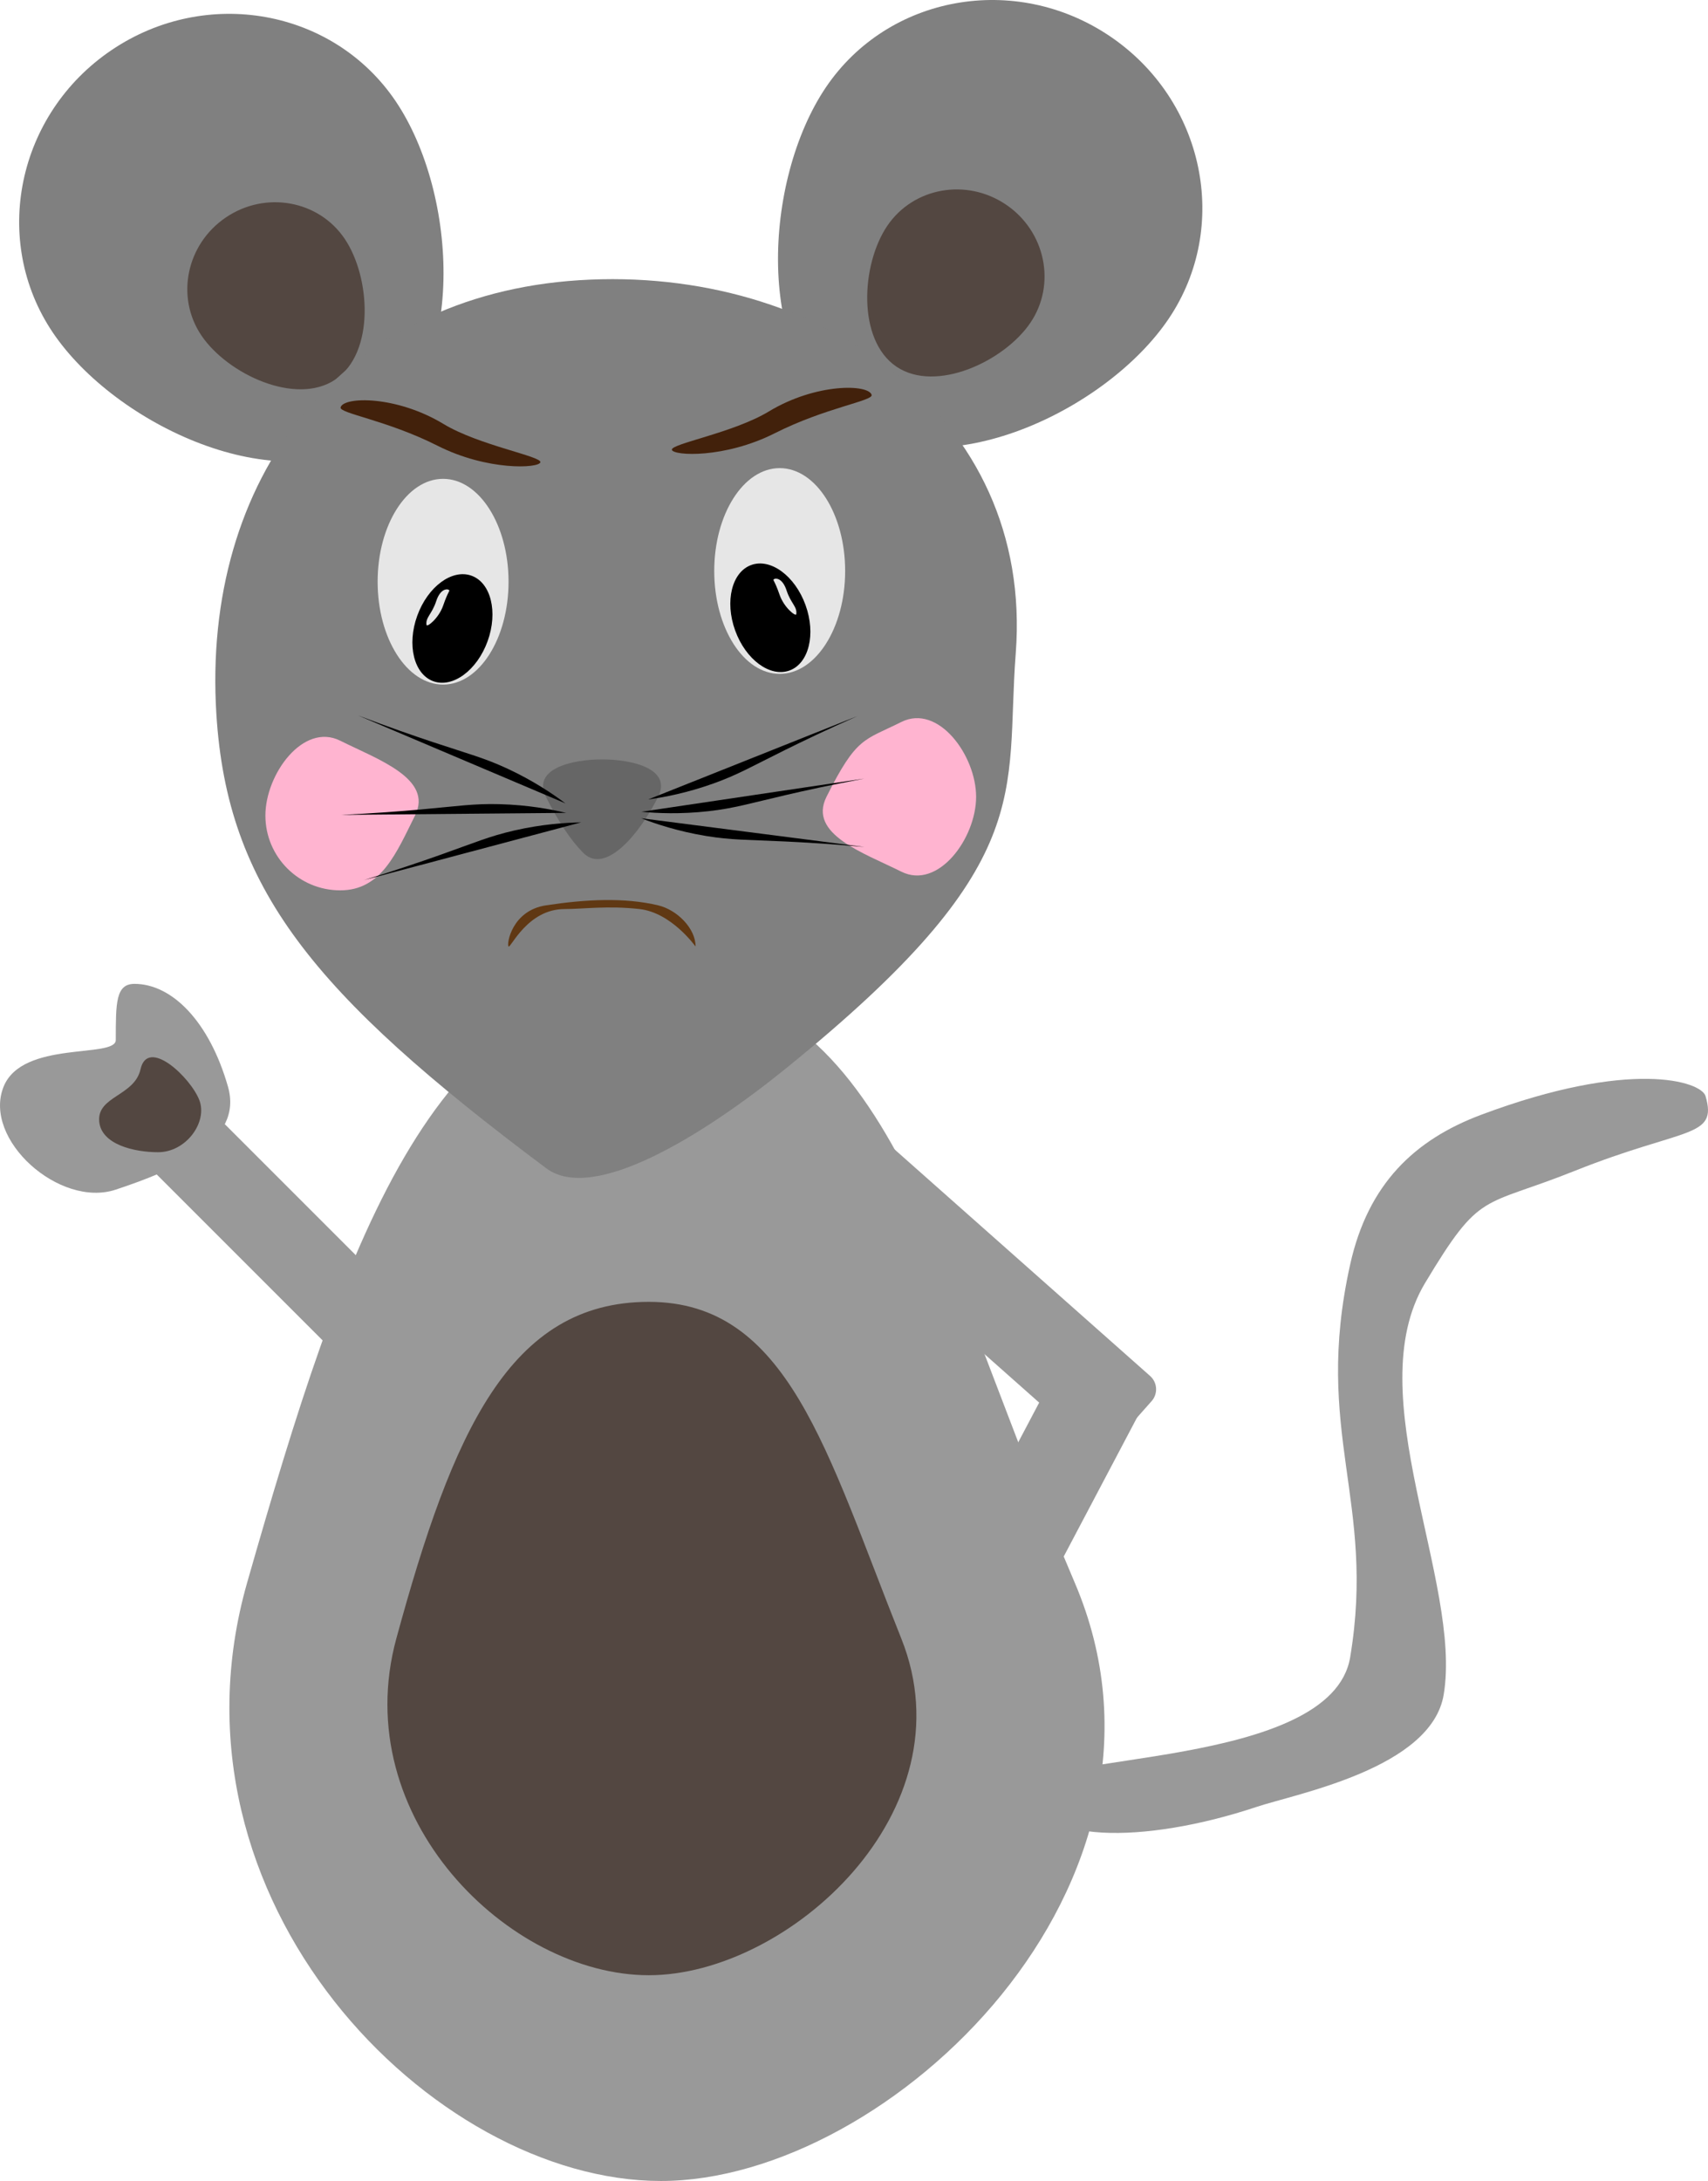 <?xml version="1.0" encoding="UTF-8"?><svg id="Layer_1" xmlns="http://www.w3.org/2000/svg" width="156.928" height="200.365" viewBox="0 0 156.928 200.365"><defs><style>.cls-1{fill:#e6e6e6;}.cls-2{fill:#ffb4d0;}.cls-3{fill:#999;}.cls-4{fill:#666;}.cls-5{fill:#42210b;}.cls-6{fill:gray;}.cls-7{fill:#603813;}.cls-8{fill:#534741;}</style></defs><g><path class="cls-6" d="M75.881,8.023c-5.72,8.466-6.667,25.063,2.027,30.938,8.695,5.875,23.739-1.198,29.459-9.664s3.308-20.091-5.386-25.966c-8.695-5.875-20.38-3.774-26.1,4.692Z"/><path class="cls-8" d="M81.516,20.755c-2.391,3.538-2.787,10.475,.847,12.93,3.634,2.455,9.921-.501,12.312-4.039s1.383-8.397-2.251-10.852c-3.634-2.455-8.518-1.577-10.908,1.961Z"/></g><g><path class="cls-6" d="M36.351,9.295c5.72,8.466,6.667,25.063-2.027,30.938-8.695,5.875-23.739-1.198-29.459-9.664C-.856,22.102,1.555,10.477,10.25,4.602,18.945-1.272,30.631,.829,36.351,9.295Z"/><path class="cls-8" d="M31.666,21.933c2.391,3.538,2.787,10.475-.847,12.93-3.634,2.455-9.921-.501-12.312-4.039-2.391-3.538-1.383-8.397,2.251-10.852s8.518-1.577,10.908,1.961Z"/></g><path class="cls-3" d="M22.712,145.376c8.84-30.931,17.018-54.989,38.012-54.989s25.523,25.776,38.012,54.989c11.815,27.637-17.018,54.989-38.012,54.989s-46.374-25.727-38.012-54.989Z"/><path class="cls-8" d="M82.81,150.531c6.344,15.861-10.386,30.931-23.198,30.931-12.812,0-27.693-14.45-23.198-30.931,5.155-18.902,10.386-30.931,23.198-30.931s16.325,13.747,23.198,30.931Z"/><path class="cls-3" d="M20.948,99.838c1.434,5.019-4.908,7.651-10.31,9.451-5.155,1.718-12.249-4.605-10.31-9.451,1.718-4.296,10.31-2.578,10.31-4.296,0-3.437,0-5.155,1.718-5.155,3.437,0,6.874,3.437,8.592,9.451Z"/><rect class="cls-3" x="12.067" y="109.17" width="25.776" height="7.69" rx="1.465" ry="1.465" transform="translate(-37.312 210.574) rotate(-135)"/><path class="cls-8" d="M18.316,101.071c.772,2.007-1.199,4.783-3.796,4.782-2.164,0-5.227-.695-5.406-2.838-.194-2.318,3.242-2.318,3.796-4.782,.667-2.968,4.601,.746,5.406,2.838Z"/><path class="cls-3" d="M132.644,155.686c1.718-10.31-7.856-27.576-1.718-37.805,5.155-8.592,5.155-6.874,13.747-10.31,10.091-4.036,13.175-2.967,12.029-6.874-.399-1.358-6.874-3.437-20.621,1.718-6.119,2.295-10.386,6.354-12.029,13.747-3.437,15.466,2.396,21.712,0,36.086-1.718,10.31-29.213,8.707-29.213,12.029,0,5.155,10.31,5.155,20.621,1.718,3.645-1.215,16.055-3.536,17.184-10.31Z"/><rect class="cls-3" x="86.247" y="100.697" width="8.592" height="36.086" rx="1.637" ry="1.637" transform="translate(-58.373 107.725) rotate(-48.443)"/><rect class="cls-3" x="91.402" y="123.037" width="8.592" height="29.213" rx="1.637" ry="1.637" transform="translate(75.282 -28.751) rotate(27.814)"/><path class="cls-6" d="M19.882,65.648c1.007,15.904,8.797,25.607,30.315,41.686,4.288,3.204,14.288-2.931,21.97-9.144,23.4-18.925,20.156-25.169,21.157-38.164,1.687-21.91-18.107-35.677-40.096-34.284-21.989,1.393-34.714,18.317-33.346,39.905Z"/><ellipse class="cls-1" cx="40.71" cy="53.441" rx="6.014" ry="9.451"/><path class="cls-2" d="M38.132,74.921c-1.718,3.437-3.077,6.874-6.874,6.874s-6.874-3.077-6.874-6.874c0-3.796,3.478-8.571,6.874-6.874,3.437,1.718,8.571,3.478,6.874,6.874Z"/><path class="cls-2" d="M89.684,73.203c0,3.796-3.478,8.571-6.874,6.874-3.437-1.718-8.592-3.437-6.874-6.874,2.771-5.542,3.437-5.155,6.874-6.874,3.395-1.698,6.874,3.077,6.874,6.874Z"/><ellipse cx="41.569" cy="57.737" rx="5.155" ry="3.437" transform="translate(-26.873 77.163) rotate(-70.093)"/><path class="cls-1" d="M40.723,55.616c-.415,1.206-1.497,2.03-1.535,1.801-.113-.692,.496-.982,.891-2.192,.357-1.095,.96-1.151,1.138-1.043s0,0-.494,1.434Z"/><ellipse class="cls-1" cx="71.637" cy="52.457" rx="6.014" ry="9.451"/><ellipse cx="70.778" cy="56.753" rx="3.437" ry="5.155" transform="translate(-15.095 27.491) rotate(-19.907)"/><path class="cls-1" d="M71.624,54.632c.415,1.206,1.497,2.03,1.535,1.801,.113-.692-.496-.982-.891-2.192-.357-1.095-.96-1.151-1.138-1.043s0,0,.494,1.434Z"/><path class="cls-5" d="M49.648,42.472c-.152,.552-4.849,.801-9.452-1.525-4.667-2.358-9.054-2.971-8.902-3.523,.275-.999,5.112-1.102,9.452,1.525,3.255,1.97,9.054,2.971,8.902,3.523Z"/><path class="cls-5" d="M61.731,41.327c.152,.552,4.849,.801,9.452-1.525,4.667-2.358,9.054-2.971,8.902-3.523-.275-.999-5.112-1.102-9.452,1.525-3.255,1.97-9.054,2.971-8.902,3.523Z"/><path class="cls-4" d="M60.471,73.203c-1.718,3.437-4.86,7.168-6.874,5.155q-1.718-1.718-3.437-5.155c-1.273-2.547,2.308-3.437,5.155-3.437s6.428,.89,5.155,3.437Z"/><path d="M51.953,73.806c-1.133-.85-2.928-2.072-5.315-3.184-2.125-.989-3.544-1.344-6.867-2.447-1.631-.542-3.998-1.356-6.867-2.447"/><path d="M58.933,74.576c1.41,.134,3.579,.241,6.196-.056,2.329-.264,3.725-.702,7.136-1.495,1.674-.389,4.118-.929,7.136-1.495"/><path d="M52.018,74.679c-1.378-.328-3.511-.734-6.144-.802-2.343-.06-3.786,.18-7.274,.493-1.712,.154-4.207,.35-7.274,.493"/><path d="M53.39,75.551c-1.416,.025-3.583,.161-6.15,.749-2.285,.523-3.623,1.114-6.924,2.283-1.62,.574-3.988,1.384-6.924,2.283"/><path d="M58.905,75.17c1.32,.513,3.378,1.206,5.977,1.632,2.313,.379,3.775,.338,7.273,.504,1.717,.081,4.215,.227,7.273,.504"/><path d="M59.556,73.446c1.403-.193,3.539-.587,6.017-1.476,2.206-.792,3.464-1.538,6.602-3.092,1.54-.763,3.795-1.849,6.602-3.092"/><path class="cls-7" d="M46.724,86.95c-.194-.22,.306-3.301,3.437-3.777,3.68-.56,7.202-.737,10.31,0,1.711,.406,3.437,2.092,3.437,3.777,0,.033-2.176-3.102-5.155-3.437-2.916-.327-5.155,0-6.874,0-3.437,0-4.969,3.648-5.155,3.437Z"/></svg>